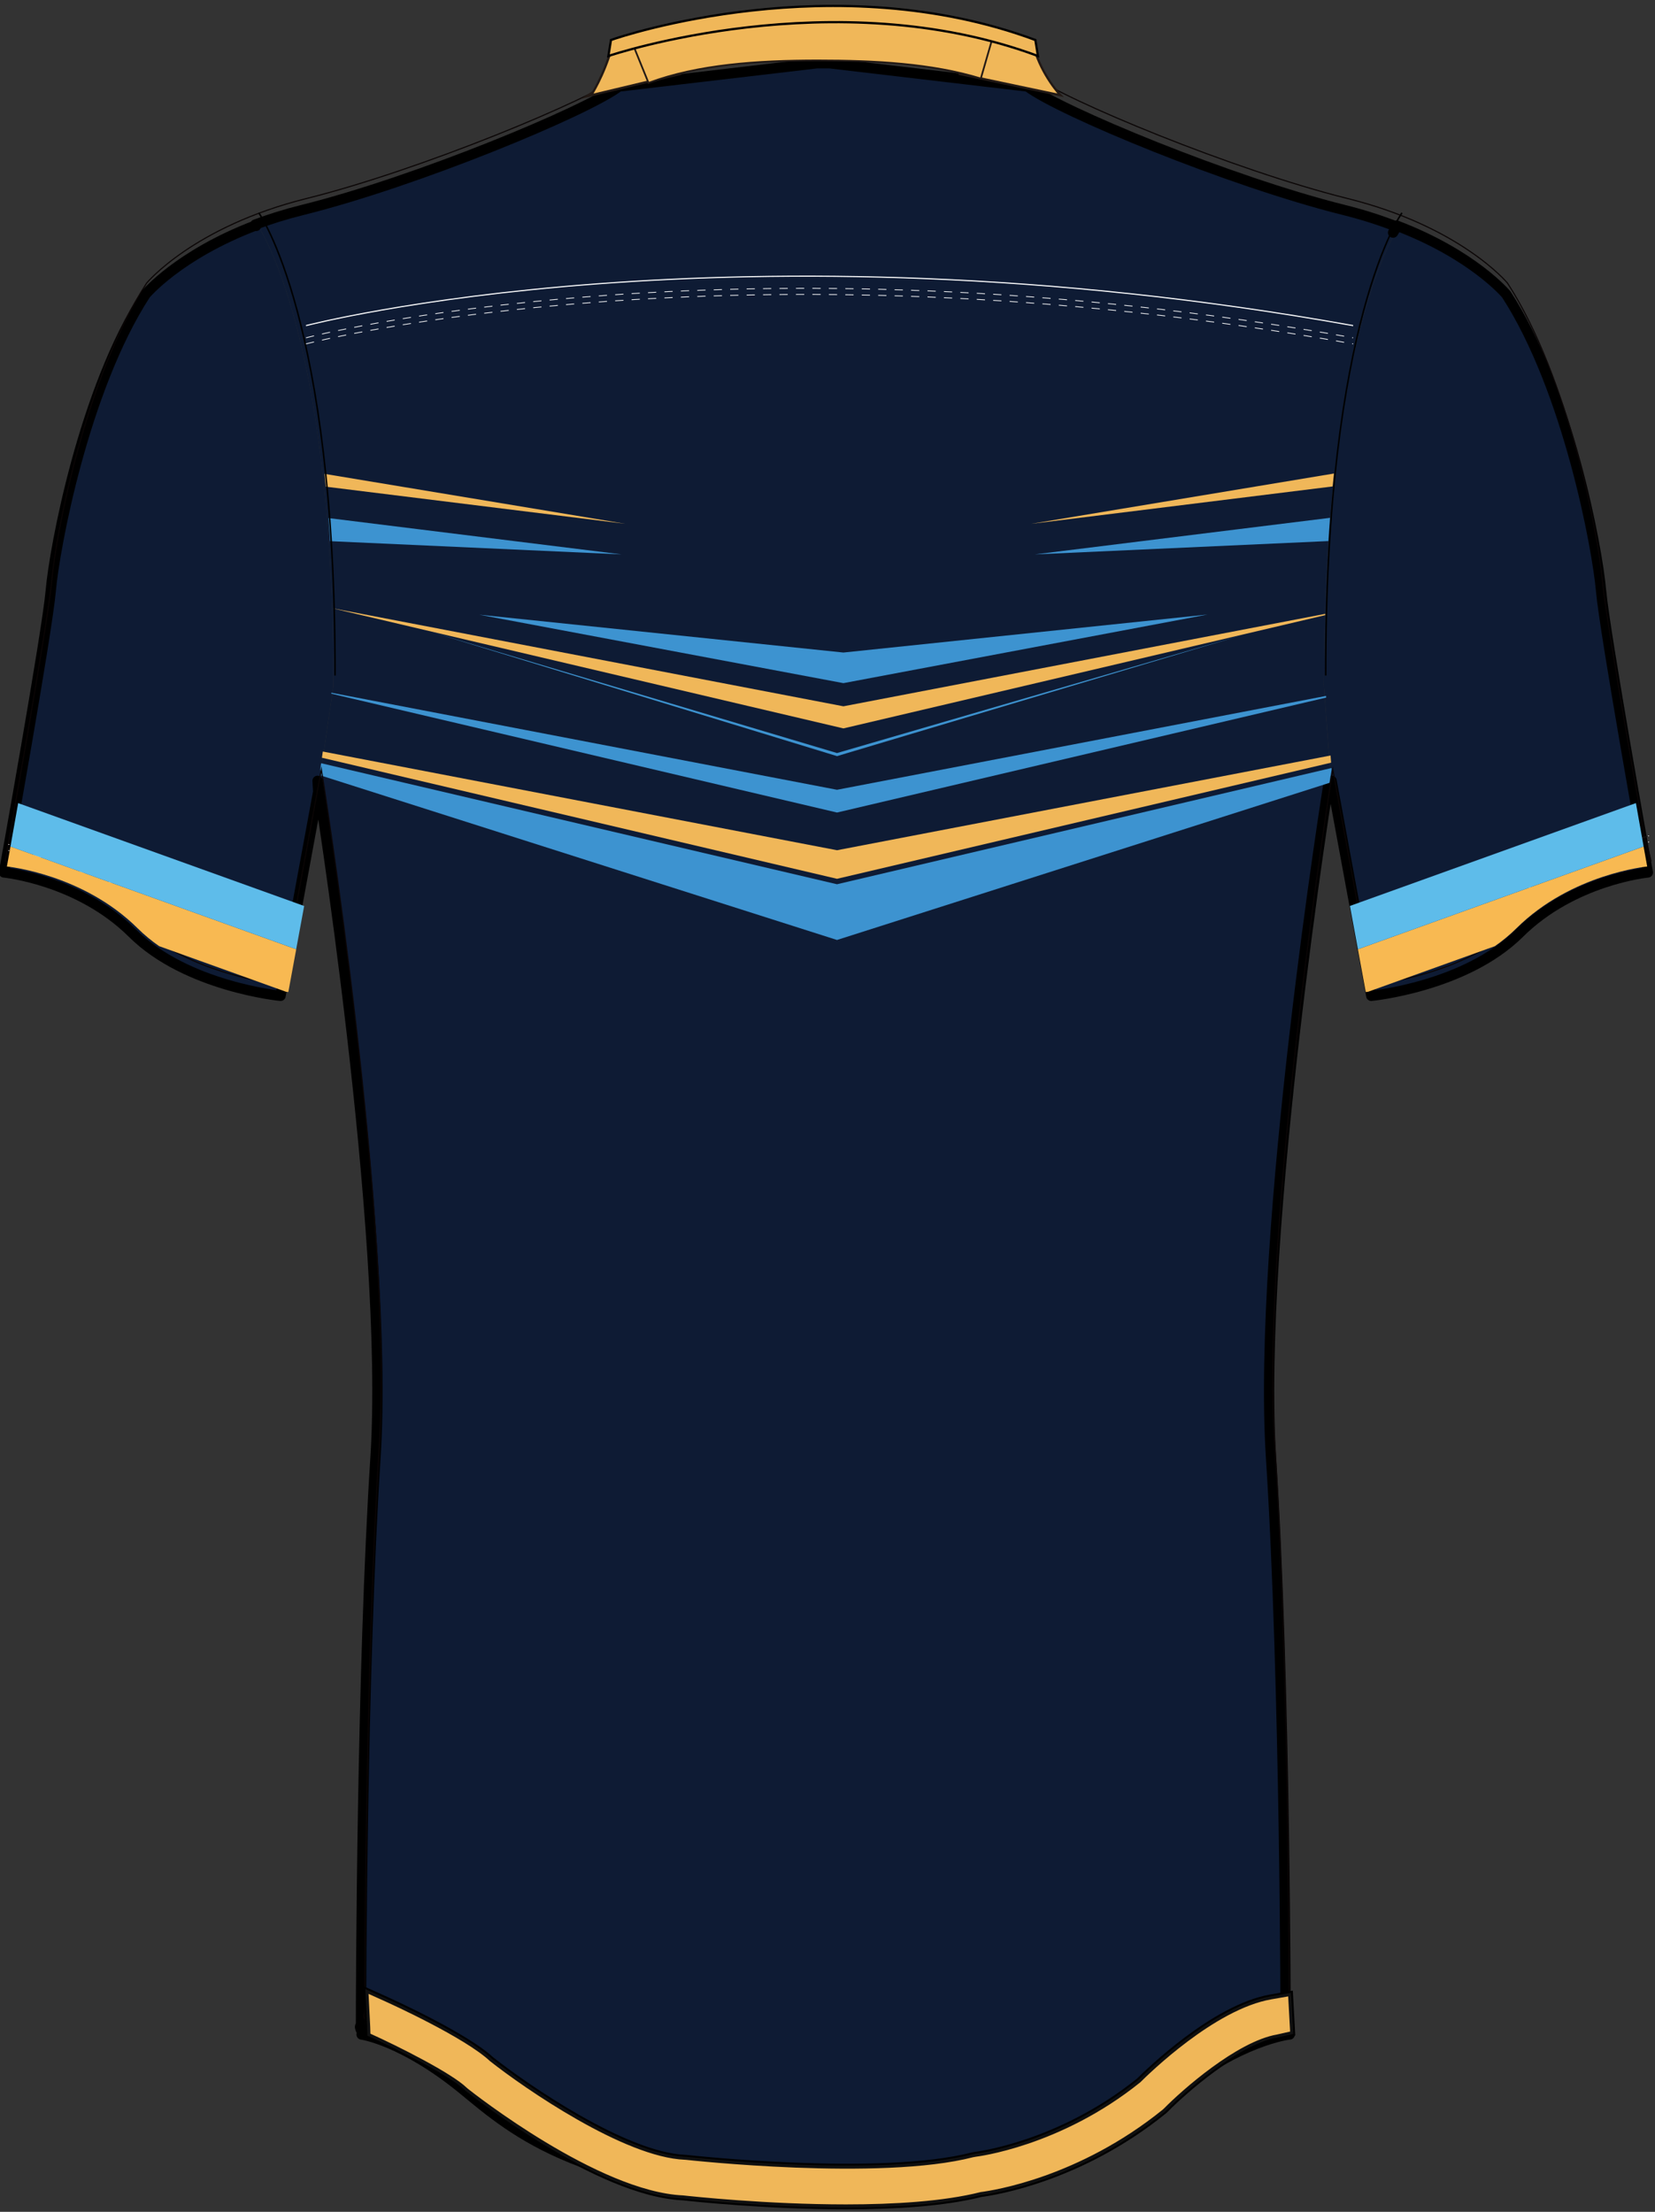 <?xml version="1.0" encoding="utf-8"?>
<!-- Generator: Adobe Illustrator 19.1.0, SVG Export Plug-In . SVG Version: 6.00 Build 0)  -->
<svg version="1.1" id="Layer_1" xmlns="http://www.w3.org/2000/svg" xmlns:xlink="http://www.w3.org/1999/xlink" x="0px" y="0px"
	 viewBox="0 0 483.01 645.44" style="enable-background:new 0 0 483.01 645.44;" xml:space="preserve">
<rect x="0" y="0" width="483.01" height="645.44" fill="#333333" stroke="none"/>
<style type="text/css">
	<![CDATA[
	@font-face{font-family:'codaheavy';src:url('/fonts/coda-heavy-webfont.woff') format('woff')}
	text{font-family:Impact,codaheavy,sans-serif}
	.Number.fill{fill:#000}
	.NumberOutline.stroke{fill:none;stroke:#777;stroke-width:2.5}
	.Colour1.fill{fill:#0E1B34;}
	.Colour2.fill{fill:#F0B759;}
	.Colour3.fill{fill:#3D93D0;}
	.Colour4.fill{fill:#5EBCEA;}
	.ArmTrim.fill{fill:#F8B952;}
	.NeckTrim.fill{fill:#F0B759;}
	.BottomHem.fill{fill:#F0B759;stroke:#101010;stroke-width:0.886;stroke-miterlimit:10;}
	.st0{fill:none;stroke:#000000;stroke-width:3;stroke-linecap:round;stroke-linejoin:round;}
	.st1{fill:none;stroke:#0A0505;stroke-width:0.328;stroke-miterlimit:10;}
	.st2{fill:none;stroke:#221915;stroke-width:0.656;stroke-miterlimit:10;}
	.st3{fill:none;stroke:#000000;stroke-width:0.441;}
	.st4{fill:#C0773C;stroke:#000000;stroke-width:2;stroke-miterlimit:10;}
	.st5{fill:none;stroke:#FFFFFF;stroke-width:0.216;stroke-dasharray:2.4,2.4,2.4,2.4;}
	.st6{fill:#101010;stroke:#FFFFFF;stroke-width:0.216;stroke-dasharray:2.4,2.4,2.4,2.4;}
	.st7{fill:none;stroke:#FFFFFF;stroke-width:0.328;}
	.st8{fill:#FFFFFF;}
	.st9{fill:none;stroke:#221915;stroke-width:0.506;stroke-miterlimit:10;}
	.neckline{fill:none;stroke:#000000;stroke-width:0.656;}
	]]>
</style>
<path class="Colour1 fill" d="M386.38,200.45c-0.17-95.12,18.61-129.22,21.8-134.32c-4.59-1.79-9.72-3.46-15.45-4.89
	c-33.08-8.23-82.7-28.8-92.24-36l-57.79-6.79h-3.7l-57.79,6.79c-9.54,7.2-59.15,27.77-92.24,36c-5.09,1.27-9.71,2.73-13.9,4.29
	c1.4,2.05,22.36,34.45,22.19,134.91l-3.99,27.41c0,0,21.15,131.65,16.91,197.47c-3.99,61.88-4.22,154.65-4.24,165.55
	c-0.92,1.01,0.82,1.97,0.18,2.82c0,0,12.03,1.62,29.65,16.07c14.54,11.92,35.57,31.25,104.53,31.25
	c68.95,0,89.98-19.33,104.52-31.25c17.63-14.46,32.6-16.24,32.18-16.07c-0.41-0.54-0.89-1.14-1.41-1.75h0.19
	c0,0,0-100.79-4.25-166.61c-4.24-65.83,16.91-197.47,16.91-197.47L386.38,200.45z"/>
<path class="Colour1 fill" d="M467.85,172.33c-1.06-12.34-9.62-58.62-27.64-86.39c0,0-9.55-11.53-32.05-20.11
	c0.02,0.2,0.03,0.31,0.03,0.31c-3.19,5.1-21.97,39.2-21.8,134.32l2.06,27.41c0,0,0.12,0.98,0.34,2.76c0.28-1.78,0.43-2.76,0.43-2.76
	l11.57,62.74c0,0,27.44-2.62,43.22-18.28c15.77-15.66,37.5-17.72,37.5-17.72S468.91,184.67,467.85,172.33z"/>
<path class="Colour1 fill" d="M82.47,290.6l10.98-59.55c-0.11-2.05-0.18-3.19-0.18-3.19l3.99-27.41c0.17-97.79-19.68-131.08-22.03-134.68
	c-22.6,8.59-32.18,20.16-32.18,20.16c-18.02,27.77-26.58,74.05-27.64,86.39c-1.06,12.34-13.66,82.28-13.66,82.28
	s21.73,2.06,37.51,17.72C55.03,287.98,82.47,290.6,82.47,290.6z"/>
<path class="st0" d="M74.74,65.93c-0.11-0.18-0.2-0.31-0.26-0.39c4.19-1.57,8.81-3.03,13.9-4.29c33.09-8.23,82.7-28.8,92.24-36
	l57.79-6.79h3.7l57.79,6.79c9.54,7.2,59.16,27.77,92.24,36c5.73,1.42,10.86,3.1,15.45,4.89c-0.25,0.4-0.59,0.97-1.02,1.74
	 M387.86,227.86c0,0-21.15,131.65-16.91,197.47c4.25,65.82,4.25,166.61,4.25,166.61H375c0.52,0.61,1,1.2,1.4,1.74 M92.68,227.86
	c0,0,21.15,131.65,16.91,197.47c-3.99,61.88-4.22,154.65-4.24,165.55c-0.92,1.01,0.82,1.97,0.18,2.82c0,0,12.03,1.62,29.65,16.07
	c14.54,11.92,35.57,31.25,104.53,31.25c68.95,0,89.98-19.33,104.52-31.25c17.06-13.99,31.64-16.11,32.17-16.08 M376.4,593.69
	C376.4,593.69,376.41,593.7,376.4,593.69C376.42,593.7,376.42,593.69,376.4,593.69 M387.86,227.86c0,0,0.12,0.98,0.34,2.76
	c0.28-1.78,0.43-2.76,0.43-2.76l11.57,62.74c0,0,27.44-2.62,43.22-18.28c15.77-15.66,37.5-17.72,37.5-17.72
	s-12.59-69.94-13.66-82.28c-1.06-12.34-9.62-58.62-27.64-86.39c0,0-9.55-11.53-32.05-20.11c0.02,0.2,0.03,0.31,0.03,0.31
	c-0.25,0.4-0.59,0.97-1.02,1.74 M74.74,65.93c-0.04-0.06-0.07-0.11-0.1-0.16c-22.6,8.59-32.18,20.16-32.18,20.16
	c-18.02,27.77-26.58,74.05-27.64,86.39c-1.06,12.34-13.66,82.28-13.66,82.28s21.73,2.06,37.51,17.72
	c15.77,15.66,43.21,18.28,43.21,18.28l10.98-59.55c-0.11-2.05-0.18-3.19-0.18-3.19"/>
<polygon class="Colour3 fill" points="246.15,199.35 352.42,179.33 246.15,190.42 139.88,179.38 "/>
<path class="Colour2 fill" d="M94.71,138.28c0.13,1.23,0.25,2.48,0.37,3.74l87.41,10.83L94.71,138.28z"/>
<polygon class="Colour2 fill" points="244.28,248.11 94.21,219.31 93.95,221.12 244.28,256.45 388.48,222.56 388.32,220.47 "/>
<path class="Colour3 fill" d="M93.72,222.72l-0.26,1.82c0,0,0.1,0.63,0.28,1.8l150.54,47.96l143.74-45.86c0.39-2.52,0.61-3.9,0.61-3.9
	l-0.03-0.42l-144.32,33.92L93.72,222.72z"/>
<path class="Colour3 fill" d="M181.39,161.78l-85.53-10.6c0.17,2.19,0.32,4.45,0.46,6.74L181.39,161.78z"/>
<path class="Colour2 fill" d="M300.94,152.86l87.99-10.91c0.12-1.27,0.25-2.53,0.38-3.77L300.94,152.86z"/>
<path class="Colour3 fill" d="M302.04,161.78l85.65-3.89c0.14-2.31,0.3-4.57,0.47-6.78L302.04,161.78z"/>
<polygon class="Colour3 fill" points="244.28,230.47 96.71,202.15 96.67,202.42 244.28,237.11 387.05,203.56 387.01,203.08 "/>
<path class="Colour2 fill" d="M246.15,206.11L97.19,177.53c0,0.01,0,0.01,0,0.02l148.96,35.01l140.61-33.05c0-0.13,0.01-0.25,0.01-0.38
	L246.15,206.11z"/>
<polygon class="Colour3 fill" points="362.89,185.2 244.28,219.75 125.66,184.36 244.28,220.65 "/>
<path class="st1" d="M467.6,169c-1.06-12.34-9.62-58.62-27.64-86.39c0,0-13.61-16.46-46.7-24.69c-33.08-8.23-82.7-28.8-92.24-36
	l-57.79-6.79h-3.7l-57.79,6.79c-9.54,7.2-59.15,27.77-92.24,36c-33.09,8.23-46.7,24.69-46.7,24.69
	C24.78,110.38,16.22,156.66,15.16,169C14.1,181.34,1.5,251.28,1.5,251.28s21.73,2.06,37.51,17.72
	c15.77,15.66,43.21,18.28,43.21,18.28l11.57-62.74c0,0,21.15,131.65,16.91,197.47c-3.99,61.88-4.22,154.65-4.24,165.55
	c-0.92,1.01,0.82,1.97,0.18,2.82c0,0,12.03,1.62,29.65,16.07c14.54,11.92,35.57,31.25,104.53,31.25
	c68.95,0,89.98-19.33,104.52-31.25c17.63-14.46,32.6-16.24,32.18-16.07c-0.41-0.54-0.89-1.14-1.41-1.75h0.19
	c0,0,0-100.79-4.25-166.61c-4.24-65.83,16.91-197.47,16.91-197.47l11.57,62.74c0,0,27.44-2.62,43.22-18.28
	c15.77-15.66,37.5-17.72,37.5-17.72S468.66,181.34,467.6,169z"/>
<path class="NeckTrim fill" d="M178.55,13.95l18.97-5.3l1.01,12.94l-26.01,6.21C172.54,27.79,176.18,22.2,178.55,13.95"/>
<path class="st2" d="M178.55,13.95l18.97-5.3l1.01,12.94l-26.01,6.21C172.54,27.79,176.18,22.2,178.55,13.95z"/>
<path class="NeckTrim fill" d="M301.77,13.95l-20.68-5.3l-1.01,12.94l29.42,6.21C309.49,27.79,304.14,22.2,301.77,13.95"/>
<path class="st2" d="M301.77,13.95l-20.68-5.3l-1.01,12.94l29.42,6.21C309.49,27.79,304.14,22.2,301.77,13.95z"/>
<path class="st3" d="M75.52,62.11c0,0,22.44,31.09,22.26,135.02"/>
<path class="st3" d="M409.17,62.11c0,0-22.44,31.09-22.26,135.02"/>
<path class="st4" d="M246.9,643.72c-23.05,0-44.95-2.33-47.6-2.63c-24.83-1.12-61.45-29.97-63.01-31.2l-0.4-0.35
	c-4.36-4.2-19.62-11.91-28.22-15.79l-0.07-2.28l-0.52-10.33l5.06,2.28c2.43,1.09,23.77,10.82,31.14,17.7
	c10,7.9,39.1,28.01,56.65,28.69l0.4,0.03c0.56,0.06,56.58,6.23,83.62-0.77l0.79-0.14c0.23-0.03,24.49-2.9,47.76-21.61
	c2.48-2.48,21.84-21.42,38.42-24.31l5.45-0.95l0.61,11.13l-4.21,0.95c-11.57,2.01-27.53,16.14-32.7,21.41l-0.47,0.43
	c-24.52,19.83-49.62,23.66-53.3,24.13C275.49,642.85,260.98,643.72,246.9,643.72"/>
<path class="st5" d="M84.58,284.81c0,0-27.92-2.66-43.97-18.6c-16.05-15.94-38.16-18.03-38.16-18.03"/>
<path class="st5" d="M84.58,283.03c0,0-27.92-2.66-43.97-18.6C24.56,248.5,2.45,246.41,2.45,246.41"/>
<path class="st5" d="M399.14,282.32c0,0,27.92-2.66,43.97-18.6c16.05-15.94,38.16-18.03,38.16-18.03"/>
<path class="st6" d="M399.14,280.55c0,0,27.92-2.66,43.97-18.6c16.05-15.94,38.16-18.03,38.16-18.03"/>
<path class="st7" d="M89.31,95.02c0,0,124.29-32.47,305.6,0"/>
<path class="st5" d="M89.31,98.57c0,0,124.29-32.47,305.6,0"/>
<path class="st5" d="M89.31,100.35c0,0,124.29-32.47,305.6,0"/>
<path class="NeckTrim fill" d="M289.73,10.88c-37.09-9.43-66.99-9.03-105.33,1.33l4.87,11.98c14.42-5.38,31.84-6.54,49.38-6.55
	c16.58,0,33.27,0.88,47.6,5.27L289.73,10.88z"/>
<path class="st9" d="M289.73,10.88c-37.09-9.43-66.99-9.03-105.33,1.33l4.87,11.98c14.42-5.38,31.84-6.54,49.38-6.55
	c16.58,0,33.27,0.88,47.6,5.27L289.73,10.88z"/>
<path class="NeckTrim fill" d="M177.56,16.34l0.75-4.66c3.34-1.24,65.36-21.76,123.86,0l0.75,4.66C243.5-5.77,178.16,16.11,177.56,16.34"
	/>
<path class="neckline" d="M177.56,16.34c0.6-0.22,65.94-22.11,125.36,0l-0.75-4.66c-58.5-21.76-120.52-1.24-123.86,0L177.56,16.34z"/>
<path class="ArmTrim fill" d="M480.73,252.86c0,0-0.39-2.18-1.05-5.84l-83.39,29.99l2.3,12.48c0,0,0.24-0.02,0.69-0.08l37.01-13.31
	c2.22-1.56,4.33-3.28,6.27-5.21C458.61,254.96,480.73,252.86,480.73,252.86z"/>
<path class="Colour4 fill" d="M396.3,277.01l83.39-29.99c-0.58-3.23-1.35-7.61-2.25-12.67l-83.47,30.02L396.3,277.01z"/>
<path class="ArmTrim fill" d="M2.01,252.86c0,0,0.39-2.18,1.05-5.84l83.39,29.99l-2.3,12.48c0,0-0.24-0.02-0.69-0.08L46.44,276.1
	c-2.22-1.56-4.33-3.28-6.27-5.21C24.12,254.96,2.01,252.86,2.01,252.86z"/>
<path class="Colour4 fill" d="M86.44,277.01L3.05,247.03c0.58-3.23,1.35-7.61,2.25-12.67l83.47,30.02L86.44,277.01z"/>
<path class="BottomHem fill" d="M246.9,643.72c-23.05,0-44.95-2.33-47.6-2.63c-24.83-1.12-61.45-29.97-63.01-31.2l-0.4-0.35
	c-4.36-4.2-19.62-11.91-28.22-15.79l-0.07-2.28l-0.52-10.33l5.06,2.28c2.43,1.09,23.77,10.82,31.14,17.7
	c10,7.9,39.1,28.01,56.65,28.69l0.4,0.03c0.56,0.06,56.58,6.23,83.62-0.77l0.79-0.14c0.23-0.03,24.49-2.9,47.76-21.61
	c2.48-2.48,21.84-21.42,38.42-24.31l5.45-0.95l0.61,11.13l-4.21,0.95c-11.57,2.01-27.53,16.14-32.7,21.41l-0.47,0.43
	c-24.52,19.83-49.62,23.66-53.3,24.13C275.49,642.85,260.98,643.72,246.9,643.72z"/>
<g id="BBodyLogos"></g>
</svg>
